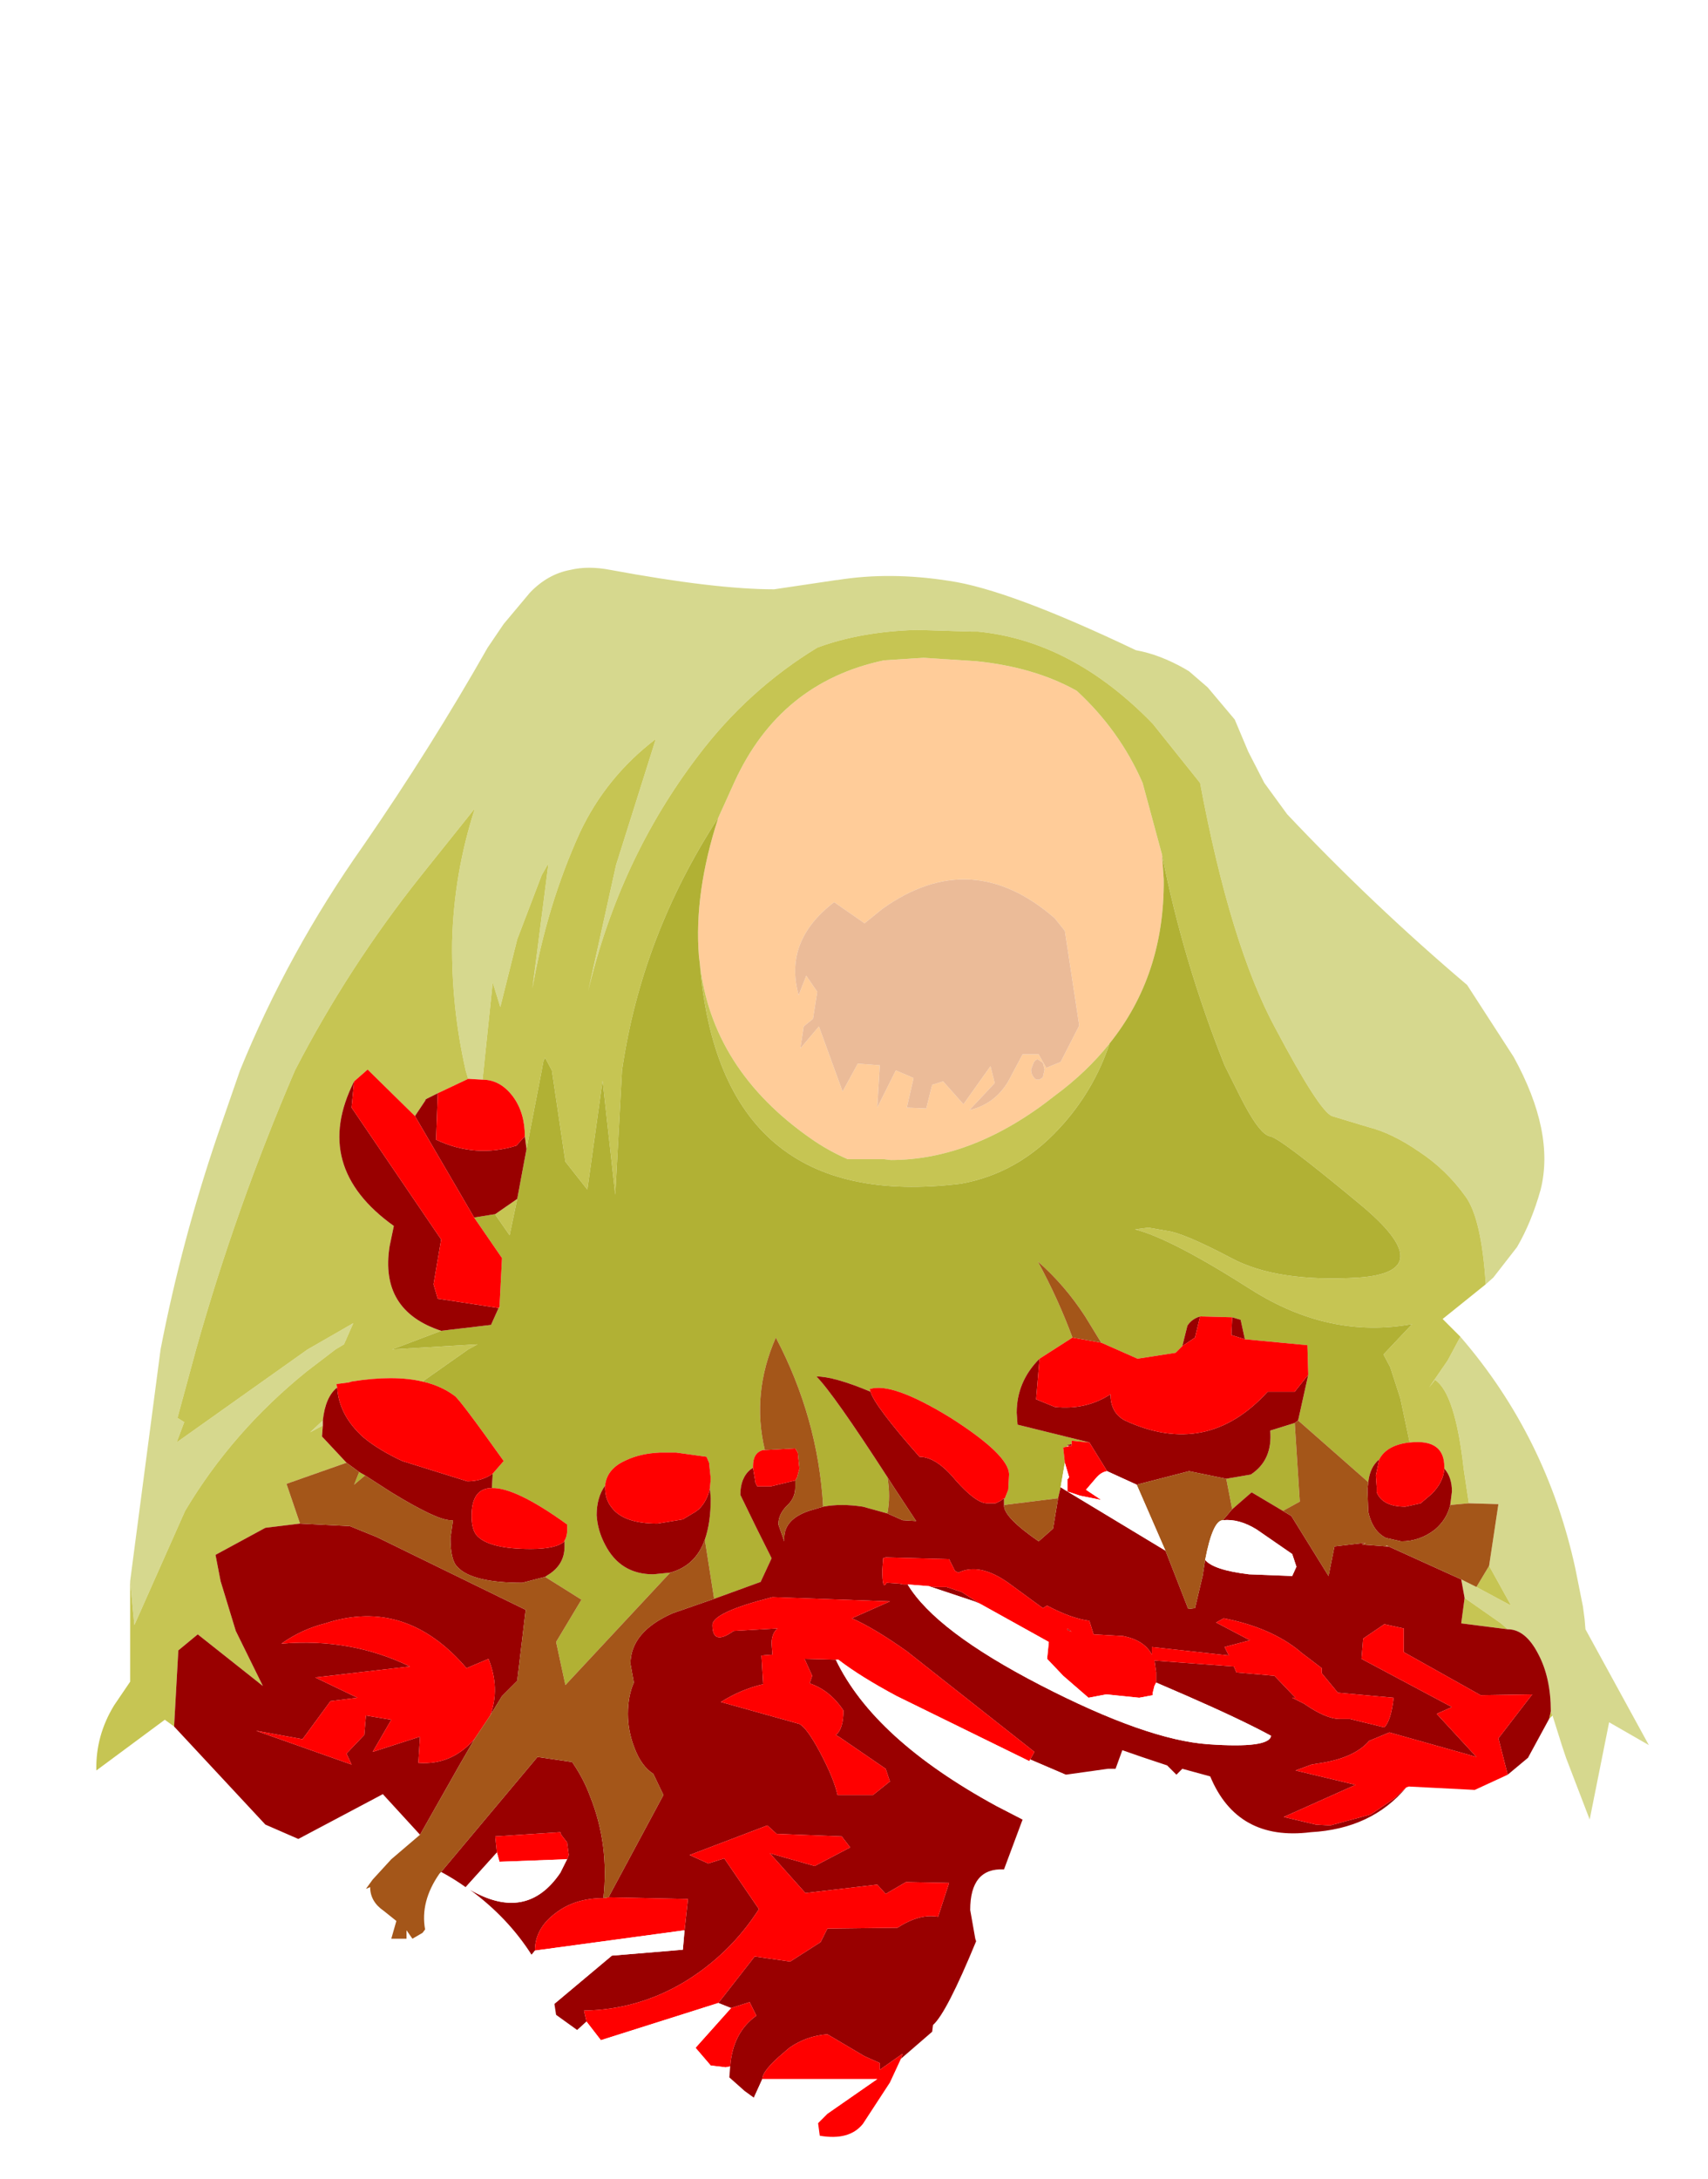 <?xml version="1.0" encoding="UTF-8" standalone="no"?>
<svg xmlns:ffdec="https://www.free-decompiler.com/flash" xmlns:xlink="http://www.w3.org/1999/xlink" ffdec:objectType="frame" height="128.85px" width="101.05px" xmlns="http://www.w3.org/2000/svg">
  <g transform="matrix(1.0, 0.0, 0.0, 1.0, 51.4, 73.8)">
    <use ffdec:characterId="2173" height="95.3" transform="matrix(1.0, 0.0, 0.0, 1.0, -45.7, -40.25)" width="91.85" xlink:href="#shape0"/>
    <use ffdec:characterId="1138" height="0.0" id="spineRef" transform="matrix(1.0, 0.0, 0.0, 1.0, 8.85, -47.9)" width="0.0" xlink:href="#sprite0"/>
  </g>
  <defs>
    <g id="shape0" transform="matrix(1.0, 0.0, 0.0, 1.0, 45.7, 40.25)">
      <path d="M-43.7 19.7 L-41.9 6.0 Q-40.65 -0.45 -38.5 -6.75 L-37.2 -10.5 Q-34.35 -17.5 -29.9 -23.8 -25.9 -29.6 -22.55 -35.5 L-21.6 -36.9 -20.05 -38.75 Q-19.0 -39.85 -17.65 -40.1 -16.6 -40.35 -15.3 -40.1 -9.1 -38.95 -5.6 -38.95 L-1.9 -39.5 -1.85 -39.5 Q1.25 -40.0 4.75 -39.45 8.25 -38.95 15.8 -35.35 17.2 -35.1 18.7 -34.25 L18.95 -34.1 20.05 -33.15 21.65 -31.25 22.45 -29.35 23.4 -27.5 24.75 -25.65 Q29.8 -20.3 35.4 -15.55 L38.15 -11.3 Q40.6 -6.85 39.75 -3.45 39.2 -1.5 38.35 -0.05 L36.95 1.75 36.5 2.15 Q36.25 -1.75 35.3 -3.05 34.15 -4.65 32.55 -5.7 30.95 -6.8 29.55 -7.15 L27.4 -7.8 Q26.65 -8.1 24.05 -13.0 21.4 -17.9 19.6 -27.5 L16.8 -31.0 Q12.05 -35.9 6.45 -36.45 L6.05 -36.45 2.85 -36.55 Q-0.5 -36.45 -3.05 -35.5 -7.15 -33.0 -10.1 -29.1 -14.75 -23.0 -16.6 -15.2 L-14.95 -22.65 -12.6 -30.1 Q-15.55 -27.85 -17.1 -24.55 -19.05 -20.25 -19.9 -15.35 L-18.95 -22.75 -19.35 -22.05 -20.8 -18.25 -21.8 -14.25 -22.25 -15.7 -22.85 -9.95 -23.7 -10.0 -23.85 -10.5 Q-24.7 -14.25 -24.65 -18.1 -24.55 -22.15 -23.3 -26.0 L-26.5 -22.0 Q-30.8 -16.6 -33.95 -10.5 -37.45 -2.35 -39.8 6.0 L-40.9 10.05 -40.5 10.3 -40.95 11.5 -33.2 6.0 -30.5 4.45 -31.05 5.7 -31.55 6.0 -33.25 7.3 Q-37.65 10.85 -40.45 15.55 L-43.45 22.3 -43.7 19.7 M35.0 5.25 Q40.1 11.15 41.8 18.95 L42.25 21.2 42.35 21.95 42.4 22.55 46.15 29.4 43.8 28.05 42.65 33.8 41.25 30.15 41.0 29.4 40.45 27.65 40.35 27.4 Q40.35 25.4 39.6 24.0 38.85 22.55 37.8 22.55 L37.4 22.2 35.4 20.8 35.25 20.7 35.05 19.6 35.95 20.05 38.0 21.15 36.7 18.8 37.25 15.15 35.5 15.1 35.2 13.1 Q34.7 8.6 33.5 7.8 L33.15 8.25 34.25 6.65 35.0 5.25 M30.75 17.65 L30.65 17.65 30.6 17.6 30.65 17.6 30.75 17.65 M-32.3 10.2 L-32.3 10.5 -33.05 10.9 -32.3 10.2" fill="#d6d88e" fill-rule="evenodd" stroke="none"/>
      <path d="M-8.9 -25.45 L-7.95 -27.55 Q-5.25 -33.45 0.9 -34.75 L3.25 -34.9 6.35 -34.7 Q9.8 -34.35 12.3 -32.95 14.85 -30.6 16.2 -27.5 L17.35 -23.25 17.45 -21.8 Q17.5 -16.15 14.25 -12.1 12.9 -10.4 11.0 -9.0 6.2 -5.2 1.3 -5.2 L0.9 -5.25 -1.25 -5.25 Q-2.4 -5.75 -3.4 -6.45 -9.3 -10.55 -10.0 -16.85 L-10.05 -17.25 Q-10.35 -21.0 -8.9 -25.45 M11.6 -18.75 L11.0 -19.5 Q6.05 -23.8 0.8 -20.05 L-0.25 -19.2 -2.05 -20.45 Q-5.05 -18.15 -4.15 -14.95 L-3.7 -16.1 -3.05 -15.15 -3.3 -13.55 -3.85 -13.1 -4.05 -11.8 -2.95 -13.1 -1.55 -9.25 -0.65 -10.9 0.65 -10.8 0.5 -8.3 1.6 -10.5 2.65 -10.05 2.25 -8.3 3.4 -8.25 3.75 -9.65 4.4 -9.85 5.6 -8.5 7.2 -10.75 7.45 -9.75 5.95 -8.15 Q7.45 -8.5 8.25 -9.85 L9.1 -11.45 10.05 -11.45 10.5 -10.65 11.35 -11.0 12.45 -13.15 11.6 -18.75 M10.0 -9.95 Q10.15 -9.95 10.3 -10.1 L10.4 -10.55 10.3 -10.95 10.0 -11.15 Q9.85 -11.15 9.75 -10.95 L9.6 -10.55 Q9.6 -10.3 9.75 -10.1 9.85 -9.95 10.0 -9.95" fill="#ffcc99" fill-rule="evenodd" stroke="none"/>
      <path d="M-43.7 19.7 L-43.45 22.3 -40.45 15.55 Q-37.65 10.85 -33.25 7.3 L-31.55 6.0 -31.05 5.7 -30.5 4.45 -33.2 6.0 -40.95 11.5 -40.5 10.3 -40.9 10.05 -39.8 6.0 Q-37.45 -2.35 -33.95 -10.5 -30.8 -16.6 -26.5 -22.0 L-23.3 -26.0 Q-24.55 -22.15 -24.65 -18.1 -24.7 -14.25 -23.85 -10.5 L-23.7 -10.0 -25.5 -9.15 -26.2 -8.8 -26.25 -8.9 -26.25 -8.7 -26.85 -7.8 -29.65 -10.55 -30.45 -9.85 Q-33.0 -4.8 -28.1 -1.3 L-28.35 -0.1 Q-28.95 3.7 -25.3 4.9 L-28.2 6.0 -23.15 5.7 -23.7 6.0 -26.4 7.9 Q-28.1 7.5 -30.6 7.9 L-30.75 7.95 -31.5 8.05 -31.45 8.25 Q-32.15 8.8 -32.3 10.2 L-33.05 10.9 -32.3 10.5 -32.35 11.15 -30.9 12.7 -34.45 13.95 -33.65 16.3 -35.7 16.55 -38.65 18.15 -38.35 19.7 -37.45 22.65 -35.85 25.9 -39.7 22.85 -40.85 23.8 -41.1 28.3 -41.65 27.9 -45.7 30.9 Q-45.75 28.85 -44.65 27.05 L-43.7 25.65 -43.7 19.7 M-22.85 -9.95 L-22.25 -15.7 -21.8 -14.25 -20.8 -18.25 -19.35 -22.05 -18.95 -22.75 -19.9 -15.35 Q-19.05 -20.25 -17.1 -24.55 -15.55 -27.85 -12.6 -30.1 L-14.95 -22.65 -16.6 -15.2 Q-14.75 -23.0 -10.1 -29.1 -7.15 -33.0 -3.05 -35.5 -0.5 -36.45 2.85 -36.55 L6.05 -36.45 6.45 -36.45 Q12.05 -35.9 16.8 -31.0 L19.6 -27.5 Q21.4 -17.9 24.05 -13.0 26.65 -8.1 27.4 -7.8 L29.55 -7.15 Q30.95 -6.8 32.55 -5.7 34.15 -4.65 35.3 -3.05 36.25 -1.75 36.5 2.15 L33.95 4.2 35.0 5.25 34.25 6.65 33.15 8.25 33.5 7.8 Q34.7 8.6 35.2 13.1 L35.5 15.1 34.4 15.2 34.5 14.4 Q34.5 13.55 34.05 13.05 L34.05 12.95 Q34.05 11.3 32.05 11.5 L32.0 11.5 31.45 8.9 30.85 7.05 30.45 6.3 32.15 4.5 Q27.25 5.4 22.6 2.45 17.9 -0.55 15.75 -1.1 L16.55 -1.2 17.7 -1.0 Q18.7 -0.85 21.45 0.6 24.15 2.05 29.0 1.75 33.85 1.4 29.1 -2.55 24.35 -6.5 23.75 -6.6 23.1 -6.7 21.95 -9.0 L21.05 -10.8 Q18.6 -16.95 17.35 -23.25 L16.2 -27.5 Q14.85 -30.6 12.3 -32.95 9.8 -34.35 6.35 -34.7 L3.25 -34.9 0.9 -34.75 Q-5.25 -33.45 -7.95 -27.55 L-8.9 -25.45 Q-13.45 -18.45 -14.6 -10.5 L-15.0 -3.15 -15.75 -9.9 -16.65 -3.45 -17.95 -5.1 -18.75 -10.5 -19.15 -11.25 -19.25 -11.05 -19.35 -10.5 -20.25 -5.85 -20.35 -6.6 Q-20.35 -8.0 -21.05 -8.95 -21.8 -9.95 -22.85 -9.95 M40.45 27.65 L40.25 27.85 40.35 27.4 40.45 27.65 M-10.0 -16.85 Q-9.3 -10.55 -3.4 -6.45 -2.4 -5.75 -1.25 -5.25 L0.9 -5.25 1.3 -5.2 Q6.2 -5.2 11.0 -9.0 12.9 -10.4 14.25 -12.1 13.3 -9.25 11.25 -7.05 8.8 -4.4 5.45 -3.8 -8.8 -2.05 -10.0 -16.85 M36.7 18.8 L38.0 21.15 35.95 20.05 36.7 18.8 M35.25 20.7 L35.4 20.8 37.4 22.2 37.8 22.55 35.05 22.2 35.25 20.7 M-21.9 3.55 L-21.85 3.5 -21.8 3.5 -21.9 3.55 M-22.1 -2.0 L-20.8 -2.9 -21.25 -0.75 -22.05 -1.9 -22.1 -2.0" fill="#c6c553" fill-rule="evenodd" stroke="none"/>
      <path d="M-8.9 -25.45 Q-10.35 -21.0 -10.05 -17.25 L-10.0 -16.85 Q-8.8 -2.05 5.45 -3.8 8.8 -4.4 11.25 -7.05 13.3 -9.25 14.25 -12.1 17.5 -16.15 17.45 -21.8 L17.35 -23.25 Q18.6 -16.95 21.05 -10.8 L21.95 -9.0 Q23.1 -6.7 23.75 -6.6 24.35 -6.5 29.1 -2.55 33.85 1.4 29.0 1.75 24.15 2.05 21.45 0.6 18.7 -0.85 17.7 -1.0 L16.55 -1.2 15.75 -1.1 Q17.9 -0.55 22.6 2.45 27.25 5.4 32.15 4.5 L30.45 6.3 30.85 7.05 31.45 8.9 32.0 11.5 Q30.65 11.65 30.2 12.5 29.65 12.95 29.55 13.85 L25.4 10.2 26.0 7.5 25.95 5.75 22.25 5.4 22.0 4.25 21.5 4.1 19.6 4.05 Q19.1 4.2 18.85 4.6 L18.55 5.8 18.15 6.2 15.9 6.55 13.75 5.6 12.8 4.05 Q11.6 2.2 10.0 0.8 11.2 3.0 12.05 5.3 L10.1 6.55 Q8.75 7.9 8.75 9.75 L8.8 10.45 13.05 11.5 12.0 11.4 12.0 11.6 11.75 11.65 11.75 11.7 11.75 11.75 11.5 11.8 11.6 12.7 11.35 14.15 11.2 14.8 8.0 15.2 8.0 14.8 8.05 14.8 8.25 14.3 8.3 13.4 Q8.3 12.25 4.85 10.05 1.35 7.9 0.05 8.35 L0.1 8.5 Q-2.05 7.6 -3.1 7.6 -2.1 8.6 1.1 13.55 1.3 14.7 1.1 15.7 L-0.35 15.3 Q-1.65 15.1 -2.7 15.3 -3.0 10.05 -5.5 5.3 -6.95 8.6 -6.15 11.95 L-6.25 11.95 Q-6.85 12.1 -6.85 12.9 L-6.85 13.0 -7.0 13.1 Q-7.6 13.6 -7.6 14.6 L-6.65 16.55 -5.75 18.35 -6.4 19.75 -9.15 20.75 -9.7 17.25 Q-9.35 16.25 -9.35 14.8 L-9.4 14.2 -9.35 13.65 -9.45 12.7 -9.6 12.35 -11.4 12.1 -12.0 12.1 -12.35 12.1 Q-13.5 12.15 -14.35 12.55 -15.5 13.05 -15.6 14.05 -16.1 14.75 -16.1 15.8 -16.05 16.7 -15.6 17.55 -14.7 19.3 -12.75 19.3 L-11.75 19.2 -17.95 25.85 -18.5 23.3 -17.0 20.8 -19.15 19.45 -19.0 19.35 Q-18.0 18.75 -18.0 17.65 L-18.0 17.35 -18.0 17.3 Q-17.8 17.0 -17.85 16.35 -20.9 14.15 -22.3 14.2 L-22.25 13.35 -21.6 12.6 Q-24.2 8.95 -24.5 8.75 -25.3 8.15 -26.4 7.9 L-23.7 6.0 -23.15 5.7 -28.2 6.0 -25.3 4.9 -22.35 4.55 -21.9 3.55 -21.8 3.5 -21.85 3.5 -21.7 0.6 -23.35 -1.8 -22.1 -2.0 -22.05 -1.9 -21.25 -0.75 -20.8 -2.9 -20.25 -5.85 -19.35 -10.5 -19.25 -11.05 -19.15 -11.25 -18.75 -10.5 -17.95 -5.1 -16.65 -3.45 -15.75 -9.9 -15.0 -3.15 -14.6 -10.5 Q-13.45 -18.45 -8.9 -25.45 M21.15 13.65 L22.6 13.4 Q23.9 12.55 23.75 10.8 L25.2 10.35 25.5 15.0 24.5 15.55 22.65 14.45 21.5 15.45 21.15 13.65 M29.35 17.55 L29.15 17.55 29.3 17.5 29.35 17.55 M-26.2 -8.8 L-26.25 -8.7 -26.25 -8.9 -26.2 -8.8 M-30.15 13.25 L-29.8 13.45 -30.45 14.0 -30.15 13.25" fill="#b1b134" fill-rule="evenodd" stroke="none"/>
      <path d="M10.0 -9.95 Q9.85 -9.95 9.75 -10.1 9.6 -10.3 9.6 -10.55 L9.75 -10.95 Q9.85 -11.15 10.0 -11.15 L10.3 -10.95 10.4 -10.55 10.3 -10.1 Q10.15 -9.95 10.0 -9.95 M11.6 -18.75 L12.45 -13.15 11.35 -11.0 10.5 -10.65 10.05 -11.45 9.1 -11.45 8.25 -9.85 Q7.45 -8.5 5.95 -8.15 L7.45 -9.75 7.2 -10.75 5.6 -8.5 4.4 -9.85 3.75 -9.65 3.4 -8.25 2.25 -8.3 2.65 -10.05 1.6 -10.5 0.5 -8.3 0.65 -10.8 -0.65 -10.9 -1.55 -9.25 -2.95 -13.1 -4.05 -11.8 -3.85 -13.1 -3.3 -13.55 -3.05 -15.15 -3.7 -16.1 -4.15 -14.95 Q-5.05 -18.15 -2.05 -20.45 L-0.25 -19.2 0.8 -20.05 Q6.05 -23.8 11.0 -19.5 L11.6 -18.75" fill="#ebbb98" fill-rule="evenodd" stroke="none"/>
      <path d="M40.25 27.85 L39.0 30.15 37.8 31.15 37.25 29.0 39.25 26.4 36.2 26.45 31.65 23.9 31.65 22.5 30.5 22.25 29.25 23.1 29.15 24.3 34.5 27.15 33.6 27.55 35.95 30.1 30.8 28.65 29.6 29.15 Q28.7 30.2 26.5 30.5 L26.2 30.55 25.25 30.9 28.8 31.75 24.55 33.65 26.45 34.1 27.3 34.15 29.7 33.5 31.1 32.55 31.8 31.9 Q29.75 34.35 26.15 34.55 21.8 35.1 20.2 31.25 L18.55 30.8 18.3 31.05 18.2 31.15 17.65 30.6 16.15 30.1 15.0 29.7 14.6 30.8 14.15 30.8 11.65 31.15 9.55 30.25 9.8 29.8 2.25 23.85 Q0.35 22.5 -1.0 21.9 L1.25 20.9 -5.7 20.65 Q-9.25 21.55 -9.25 22.3 -9.25 23.55 -8.0 22.65 L-5.4 22.5 Q-5.75 22.8 -5.75 23.4 L-5.7 24.05 -6.35 24.1 -6.25 25.8 Q-7.55 26.1 -8.75 26.85 L-4.1 28.15 Q-3.65 28.4 -2.9 29.8 -2.05 31.4 -1.85 32.35 L0.25 32.35 1.25 31.55 1.0 30.8 -1.7 28.95 -1.95 28.8 Q-1.5 28.45 -1.5 27.35 -2.3 26.15 -3.5 25.75 L-3.35 25.3 -3.8 24.3 -1.95 24.35 Q0.3 29.05 7.55 33.0 L9.1 33.8 8.0 36.75 Q6.0 36.65 6.0 39.15 L6.3 40.85 6.35 41.0 Q4.6 45.25 3.8 45.95 L3.75 46.35 1.9 47.95 2.0 47.65 0.65 48.6 0.65 48.25 0.65 48.2 -0.25 47.8 -2.45 46.5 Q-3.7 46.6 -4.7 47.3 L-5.05 47.6 Q-6.3 48.65 -6.3 49.15 L-6.8 50.25 -7.35 49.85 -8.25 49.05 -8.2 48.4 Q-8.05 46.4 -6.65 45.4 L-7.05 44.6 -8.15 44.95 -8.9 44.65 -6.75 41.9 -4.65 42.2 -2.85 41.05 -2.45 40.25 1.7 40.2 Q3.0 39.35 4.1 39.55 L4.75 37.55 2.2 37.5 1.0 38.2 0.5 37.65 -3.75 38.15 -5.85 35.8 -3.2 36.55 -1.1 35.45 -1.6 34.8 -5.45 34.65 -6.0 34.15 -10.6 35.9 -9.5 36.4 -8.55 36.1 -6.5 39.1 Q-8.2 41.75 -10.9 43.4 -13.65 45.05 -16.85 45.1 L-16.7 45.75 -17.25 46.25 -18.5 45.35 -18.6 44.7 -15.2 41.85 -11.0 41.5 -10.9 40.35 -10.7 38.5 -15.4 38.4 -12.15 32.35 -12.75 31.1 Q-13.45 30.65 -13.85 29.6 -14.25 28.6 -14.25 27.55 -14.25 26.5 -13.9 25.7 L-14.1 24.6 Q-14.1 22.7 -11.6 21.6 L-9.15 20.75 -6.4 19.75 -5.75 18.35 -6.65 16.55 -7.6 14.6 Q-7.6 13.6 -7.0 13.1 L-6.85 13.0 -6.7 13.9 -6.6 14.1 -5.8 14.1 -4.35 13.75 -4.35 14.15 Q-4.35 14.8 -4.85 15.25 -5.35 15.75 -5.35 16.35 L-5.0 17.35 -5.0 17.15 Q-5.0 16.05 -3.55 15.55 L-2.7 15.3 Q-1.65 15.1 -0.35 15.3 L1.1 15.7 2.0 16.1 2.8 16.15 1.45 14.1 1.1 13.55 Q-2.1 8.6 -3.1 7.6 -2.05 7.6 0.1 8.5 0.35 9.35 3.0 12.35 4.0 12.35 5.15 13.75 6.35 15.1 7.0 15.1 L7.5 15.1 7.8 14.95 8.0 14.8 8.0 15.2 Q7.95 15.9 10.05 17.35 L10.9 16.6 11.2 14.8 11.35 14.15 11.75 14.4 17.55 17.9 17.65 18.15 18.9 21.35 19.3 21.3 19.75 19.4 19.9 18.45 Q20.4 19.05 22.5 19.3 L25.05 19.4 25.3 18.85 25.05 18.1 22.95 16.65 Q21.9 16.0 20.95 16.1 L21.5 15.45 22.65 14.45 24.5 15.55 25.0 15.85 27.2 19.4 27.55 17.65 29.25 17.45 29.4 17.45 29.3 17.5 29.15 17.55 29.35 17.55 30.65 17.65 30.75 17.65 35.05 19.6 35.25 20.7 35.05 22.2 37.8 22.55 Q38.85 22.55 39.6 24.0 40.35 25.4 40.35 27.4 L40.25 27.85 M35.85 32.05 L31.95 31.85 35.85 32.05 M-19.95 41.8 Q-21.35 39.6 -23.6 37.95 -20.25 39.9 -18.25 36.95 L-17.85 36.15 -17.75 35.9 -17.85 35.15 -18.2 34.7 -18.25 34.55 -22.1 34.8 -22.0 35.75 -23.85 37.8 Q-24.55 37.3 -25.3 36.9 L-19.6 30.1 -17.55 30.4 -17.45 30.55 Q-16.85 31.45 -16.5 32.4 -15.35 35.25 -15.7 38.45 -17.4 38.45 -18.55 39.35 -19.75 40.25 -19.75 41.55 L-19.95 41.8 M-26.55 34.7 L-28.75 32.3 -33.75 34.95 -35.7 34.1 -41.1 28.3 -40.85 23.8 -39.7 22.85 -35.85 25.9 -37.45 22.65 -38.35 19.7 -38.65 18.15 -35.7 16.55 -33.65 16.3 -30.7 16.45 -29.1 17.1 -20.3 21.4 -20.8 25.6 -21.7 26.5 -22.4 27.65 Q-21.8 26.05 -22.5 24.3 L-23.8 24.85 Q-27.4 20.65 -32.15 22.2 -33.55 22.55 -34.75 23.4 -30.65 23.05 -27.15 24.75 L-32.75 25.4 -30.25 26.6 -31.85 26.8 -33.5 29.05 -36.25 28.55 -30.6 30.55 -30.9 29.9 -29.85 28.8 -29.75 27.65 -28.25 27.9 -29.35 29.8 -26.55 28.9 -26.65 30.45 Q-24.65 30.6 -23.3 29.0 L-24.2 30.55 -26.55 34.7 M34.05 13.05 Q34.5 13.55 34.5 14.4 L34.4 15.2 Q34.2 16.05 33.5 16.65 32.6 17.35 31.5 17.35 L30.6 17.15 Q29.8 16.75 29.55 15.6 L29.5 14.3 29.55 13.85 Q29.65 12.95 30.2 12.5 L30.0 13.45 30.05 14.15 30.05 14.45 Q30.4 15.3 31.75 15.3 L32.65 15.1 33.3 14.55 Q34.0 13.85 34.05 13.05 M21.5 4.1 L22.0 4.25 22.25 5.4 21.45 5.15 21.5 4.1 M26.0 7.5 L25.4 10.2 25.2 10.35 23.75 10.8 Q23.9 12.55 22.6 13.4 L21.15 13.65 18.95 13.2 15.85 14.0 14.1 13.2 13.05 11.5 8.8 10.45 8.75 9.75 Q8.75 7.9 10.1 6.55 L9.9 8.95 11.0 9.4 Q12.85 9.6 14.3 8.65 14.3 9.75 15.15 10.2 20.0 12.45 23.6 8.5 L25.2 8.5 26.0 7.5 M17.0 25.7 L17.0 25.1 16.9 24.4 21.6 24.75 21.75 25.1 24.0 25.3 25.05 26.4 25.25 26.6 25.05 26.6 25.75 26.95 Q27.05 27.85 27.85 27.85 L28.45 27.85 30.5 28.35 Q30.9 27.95 31.05 26.6 L27.75 26.3 26.8 25.15 26.8 24.85 25.55 23.9 25.5 23.85 Q23.8 22.45 21.0 21.9 L20.55 22.15 22.55 23.2 21.05 23.6 21.3 24.1 16.75 23.6 16.75 24.05 Q16.3 23.2 15.05 22.95 L13.3 22.85 13.05 22.05 Q11.95 21.9 10.55 21.15 L10.3 21.3 8.25 19.8 Q6.55 18.6 5.3 19.2 L5.1 19.1 4.75 18.4 1.0 18.3 0.85 18.35 0.8 19.05 Q0.8 20.3 1.05 19.8 L1.8 19.85 2.05 19.9 2.15 19.9 2.3 19.9 Q3.95 22.65 10.15 25.85 16.45 29.1 20.1 29.35 23.7 29.6 23.8 28.85 22.05 27.9 18.85 26.5 L17.0 25.7 M3.55 20.0 L4.0 20.05 4.6 20.05 5.5 20.35 6.6 21.05 6.25 20.9 3.55 20.0 M18.55 5.8 L18.85 4.6 Q19.1 4.2 19.6 4.05 L19.3 5.3 18.55 5.8 M12.0 11.6 L12.0 11.7 11.85 11.7 11.75 11.7 11.75 11.65 12.0 11.6 M12.0 22.7 L11.75 22.6 11.75 22.5 12.0 22.7 M-30.45 -9.85 L-30.6 -8.3 -25.3 -0.5 -25.75 2.15 -25.5 3.0 -21.9 3.55 -22.35 4.55 -25.3 4.9 Q-28.95 3.7 -28.35 -0.1 L-28.1 -1.3 Q-33.0 -4.8 -30.45 -9.85 M-23.35 -1.8 L-26.85 -7.8 -26.25 -8.7 -26.2 -8.8 -25.5 -9.15 -25.6 -6.4 Q-23.25 -5.3 -20.85 -6.05 L-20.35 -6.6 -20.25 -5.85 -20.8 -2.9 -22.1 -2.0 -23.35 -1.8 M-15.6 14.05 L-15.6 14.15 Q-15.6 14.85 -15.25 15.3 -14.55 16.3 -12.5 16.3 L-11.0 16.05 -10.25 15.6 -10.05 15.45 Q-9.55 14.95 -9.4 14.2 L-9.35 14.8 Q-9.35 16.25 -9.7 17.25 -10.25 18.8 -11.75 19.2 L-12.75 19.3 Q-14.7 19.3 -15.6 17.55 -16.05 16.7 -16.1 15.8 -16.1 14.75 -15.6 14.05 M-18.0 17.35 L-18.0 17.65 Q-18.0 18.75 -19.0 19.35 L-19.15 19.45 -20.5 19.8 Q-23.5 19.8 -24.35 18.85 -24.75 18.45 -24.75 17.15 L-24.6 16.1 -24.75 16.1 Q-25.55 16.1 -28.25 14.45 L-28.95 14.0 -29.8 13.45 -30.15 13.25 -30.9 12.7 -32.35 11.15 -32.3 10.5 -32.3 10.2 Q-32.15 8.8 -31.45 8.25 -31.35 9.9 -29.9 11.2 -29.0 11.95 -27.6 12.6 L-23.75 13.8 Q-22.9 13.8 -22.25 13.35 L-22.3 14.2 Q-23.5 14.2 -23.5 15.85 -23.5 16.7 -23.15 17.05 -22.4 17.8 -20.0 17.8 -18.5 17.8 -18.0 17.35" fill="#990000" fill-rule="evenodd" stroke="none"/>
      <path d="M-23.7 -10.0 L-22.85 -9.95 Q-21.8 -9.95 -21.05 -8.95 -20.35 -8.0 -20.35 -6.6 L-20.85 -6.05 Q-23.25 -5.3 -25.6 -6.4 L-25.5 -9.15 -23.7 -10.0 M37.8 31.15 L35.85 32.05 31.95 31.85 31.8 31.9 31.1 32.55 29.7 33.5 27.3 34.15 26.45 34.1 24.55 33.65 28.8 31.75 25.25 30.9 26.2 30.55 26.5 30.5 Q28.7 30.2 29.6 29.15 L30.8 28.65 35.95 30.1 33.6 27.55 34.5 27.15 29.15 24.3 29.25 23.1 30.5 22.25 31.65 22.5 31.65 23.9 36.2 26.45 39.25 26.4 37.25 29.0 37.8 31.15 M1.9 47.95 L1.25 49.35 -0.35 51.8 Q-1.15 52.8 -2.9 52.5 L-3.0 51.75 -2.45 51.2 0.5 49.15 -6.3 49.15 Q-6.3 48.65 -5.05 47.6 L-4.7 47.3 Q-3.7 46.6 -2.45 46.5 L-0.25 47.8 0.65 48.2 0.65 48.25 0.65 48.6 2.0 47.65 1.9 47.95 M-8.2 48.4 L-8.5 48.45 -9.35 48.35 -10.25 47.3 -8.15 44.95 -7.05 44.6 -6.65 45.4 Q-8.05 46.4 -8.2 48.4 M32.0 11.5 L32.05 11.5 Q34.05 11.3 34.05 12.95 L34.05 13.05 Q34.0 13.85 33.3 14.55 L32.65 15.1 31.75 15.3 Q30.4 15.3 30.05 14.45 L30.05 14.15 30.0 13.45 30.2 12.5 Q30.65 11.65 32.0 11.5 M21.5 4.1 L21.45 5.15 22.25 5.4 25.95 5.75 26.0 7.5 25.2 8.5 23.6 8.5 Q20.0 12.45 15.15 10.2 14.3 9.75 14.3 8.65 12.85 9.6 11.0 9.4 L9.9 8.95 10.1 6.55 12.05 5.3 13.75 5.6 15.9 6.55 18.15 6.2 18.55 5.8 19.3 5.3 19.6 4.05 21.5 4.1 M13.05 11.5 L14.1 13.2 Q13.75 13.25 13.45 13.6 L12.85 14.3 13.75 14.9 12.5 14.65 11.75 14.4 11.75 13.65 11.8 13.65 11.85 13.55 11.6 12.7 11.5 11.8 11.75 11.75 11.85 11.7 12.0 11.7 12.0 11.6 12.0 11.4 13.05 11.5 M8.0 14.8 L7.8 14.95 7.5 15.1 7.0 15.1 Q6.35 15.1 5.15 13.75 4.0 12.35 3.0 12.35 0.35 9.35 0.1 8.5 L0.05 8.35 Q1.35 7.9 4.85 10.05 8.3 12.25 8.3 13.4 L8.25 14.3 8.05 14.8 8.0 14.8 M-4.35 13.75 L-5.8 14.1 -6.6 14.1 -6.7 13.9 -6.85 13.0 -6.85 12.9 Q-6.85 12.1 -6.25 11.95 L-6.15 11.95 -4.35 11.85 -4.2 12.1 -4.1 13.05 -4.25 13.6 -4.35 13.75 M-15.4 38.4 L-10.7 38.5 -10.9 40.35 -19.75 41.55 Q-19.75 40.25 -18.55 39.35 -17.4 38.45 -15.7 38.45 L-15.4 38.4 M2.3 19.9 L2.15 19.9 2.05 19.9 1.8 19.85 1.05 19.8 Q0.8 20.3 0.8 19.05 L0.85 18.35 1.0 18.3 4.75 18.4 5.1 19.1 5.3 19.2 Q6.55 18.6 8.25 19.8 L10.3 21.3 10.55 21.15 Q11.95 21.9 13.05 22.05 L13.3 22.85 15.05 22.95 Q16.3 23.2 16.75 24.05 L16.75 23.6 21.3 24.1 21.05 23.6 22.55 23.2 20.55 22.15 21.0 21.9 Q23.8 22.45 25.5 23.85 L25.55 23.9 26.8 24.85 26.8 25.15 27.75 26.3 31.05 26.6 Q30.9 27.95 30.5 28.35 L28.45 27.85 27.85 27.85 Q27.05 27.85 25.75 26.95 L25.05 26.6 25.25 26.6 25.05 26.4 24.0 25.3 21.75 25.1 21.6 24.75 16.9 24.4 17.0 25.1 17.0 25.7 16.9 25.9 16.8 26.3 16.8 26.45 16.0 26.6 14.05 26.4 13.0 26.6 11.5 25.3 10.55 24.3 10.65 23.3 6.6 21.05 5.5 20.35 4.6 20.05 4.0 20.05 3.55 20.0 2.3 19.9 M12.0 22.7 L11.75 22.5 11.75 22.6 12.0 22.7 M-1.95 24.35 L-3.8 24.3 -3.35 25.3 -3.5 25.75 Q-2.3 26.15 -1.5 27.35 -1.5 28.45 -1.95 28.8 L-1.7 28.95 1.0 30.8 1.25 31.55 0.25 32.35 -1.85 32.35 Q-2.05 31.4 -2.9 29.8 -3.65 28.4 -4.1 28.15 L-8.75 26.85 Q-7.55 26.1 -6.25 25.8 L-6.35 24.1 -5.7 24.05 -5.75 23.4 Q-5.75 22.8 -5.4 22.5 L-8.0 22.65 Q-9.25 23.55 -9.25 22.3 -9.25 21.55 -5.7 20.65 L1.25 20.9 -1.0 21.9 Q0.35 22.5 2.25 23.85 L9.8 29.8 9.55 30.25 9.5 30.35 1.65 26.5 Q-0.5 25.35 -1.8 24.35 L-1.95 24.35 M-16.7 45.75 L-16.85 45.1 Q-13.65 45.05 -10.9 43.4 -8.2 41.75 -6.5 39.1 L-8.55 36.1 -9.5 36.4 -10.6 35.9 -6.0 34.15 -5.45 34.65 -1.6 34.8 -1.1 35.45 -3.2 36.55 -5.85 35.8 -3.75 38.15 0.5 37.65 1.0 38.2 2.2 37.5 4.75 37.55 4.1 39.55 Q3.0 39.35 1.7 40.2 L-2.45 40.25 -2.85 41.05 -4.65 42.2 -6.75 41.9 -8.9 44.65 -15.85 46.85 -16.7 45.75 M-21.9 3.55 L-25.5 3.0 -25.75 2.15 -25.3 -0.5 -30.6 -8.3 -30.45 -9.85 -29.65 -10.55 -26.85 -7.8 -23.35 -1.8 -21.7 0.6 -21.85 3.5 -21.9 3.55 M-15.6 14.05 Q-15.5 13.05 -14.35 12.55 -13.5 12.15 -12.35 12.1 L-12.0 12.1 -11.4 12.1 -9.6 12.35 -9.45 12.7 -9.35 13.65 -9.4 14.2 Q-9.55 14.95 -10.05 15.45 L-10.25 15.6 -11.0 16.05 -12.5 16.3 Q-14.55 16.3 -15.25 15.3 -15.6 14.85 -15.6 14.15 L-15.6 14.05 M-22.3 14.2 Q-20.9 14.15 -17.85 16.35 -17.8 17.0 -18.0 17.3 L-18.0 17.35 Q-18.5 17.8 -20.0 17.8 -22.4 17.8 -23.15 17.05 -23.5 16.7 -23.5 15.85 -23.5 14.2 -22.3 14.2 M-22.25 13.35 Q-22.9 13.8 -23.75 13.8 L-27.6 12.6 Q-29.0 11.95 -29.9 11.2 -31.35 9.9 -31.45 8.25 L-31.5 8.05 -30.75 7.95 -30.6 7.9 Q-28.1 7.5 -26.4 7.9 -25.3 8.15 -24.5 8.75 -24.2 8.95 -21.6 12.6 L-22.25 13.35 M-22.4 27.65 L-23.3 29.0 Q-24.65 30.6 -26.65 30.45 L-26.55 28.9 -29.35 29.8 -28.25 27.9 -29.75 27.65 -29.85 28.8 -30.9 29.9 -30.6 30.55 -36.25 28.55 -33.5 29.05 -31.85 26.8 -30.25 26.6 -32.75 25.4 -27.15 24.75 Q-30.65 23.05 -34.75 23.4 -33.55 22.55 -32.15 22.2 -27.4 20.65 -23.8 24.85 L-22.5 24.3 Q-21.8 26.05 -22.4 27.65 M-22.0 35.75 L-22.1 34.8 -18.25 34.55 -18.2 34.7 -17.85 35.15 -17.75 35.9 -17.85 36.15 -21.85 36.3 -22.0 35.75" fill="#ff0000" fill-rule="evenodd" stroke="none"/>
      <path d="M-25.3 36.9 L-25.4 37.0 Q-26.55 38.65 -26.25 40.3 L-26.4 40.5 -27.0 40.85 -27.35 40.35 -27.35 40.85 -28.25 40.85 -27.95 39.8 -28.7 39.2 Q-29.5 38.65 -29.5 37.8 L-29.75 37.9 -29.35 37.35 -28.25 36.15 -26.55 34.7 -24.2 30.55 -23.3 29.0 -22.4 27.65 -21.7 26.5 -20.8 25.6 -20.3 21.4 -29.1 17.1 -30.7 16.45 -33.65 16.3 -34.45 13.95 -30.9 12.7 -30.15 13.25 -30.45 14.0 -29.8 13.45 -28.95 14.0 -28.25 14.45 Q-25.55 16.1 -24.75 16.1 L-24.6 16.1 -24.75 17.15 Q-24.75 18.45 -24.35 18.85 -23.5 19.8 -20.5 19.8 L-19.15 19.45 -17.0 20.8 -18.5 23.3 -17.95 25.85 -11.75 19.2 Q-10.25 18.8 -9.7 17.25 L-9.15 20.75 -11.6 21.6 Q-14.1 22.7 -14.1 24.6 L-13.9 25.7 Q-14.25 26.5 -14.25 27.55 -14.25 28.6 -13.85 29.6 -13.45 30.65 -12.75 31.1 L-12.15 32.35 -15.4 38.4 -15.7 38.45 Q-15.35 35.25 -16.5 32.4 -16.85 31.45 -17.45 30.55 L-17.55 30.4 -19.6 30.1 -25.3 36.9 M34.4 15.2 L35.5 15.1 37.25 15.15 36.7 18.8 35.95 20.05 35.05 19.6 30.75 17.65 30.65 17.6 30.6 17.6 30.65 17.65 29.35 17.55 29.3 17.5 29.4 17.45 29.25 17.45 27.55 17.65 27.2 19.4 25.0 15.85 24.5 15.55 25.5 15.0 25.2 10.35 25.4 10.2 29.55 13.85 29.5 14.3 29.55 15.6 Q29.8 16.75 30.6 17.15 L31.5 17.35 Q32.6 17.35 33.5 16.65 34.2 16.05 34.4 15.2 M15.85 14.0 L18.95 13.2 21.15 13.65 21.5 15.45 20.95 16.1 Q20.35 16.1 19.9 18.45 L19.75 19.4 19.3 21.3 18.9 21.35 17.65 18.15 17.55 17.9 15.85 14.0 M11.2 14.8 L10.9 16.6 10.05 17.35 Q7.95 15.9 8.0 15.2 L11.2 14.8 M1.1 13.55 L1.45 14.1 2.8 16.15 2.0 16.1 1.1 15.7 Q1.3 14.7 1.1 13.55 M-2.7 15.3 L-3.55 15.55 Q-5.0 16.05 -5.0 17.15 L-5.0 17.35 -5.35 16.35 Q-5.35 15.75 -4.85 15.25 -4.35 14.8 -4.35 14.15 L-4.35 13.75 -4.25 13.6 -4.1 13.05 -4.2 12.1 -4.35 11.85 -6.15 11.95 Q-6.95 8.6 -5.5 5.3 -3.0 10.05 -2.7 15.3 M12.05 5.3 Q11.2 3.0 10.0 0.8 11.6 2.2 12.8 4.05 L13.75 5.6 12.05 5.3" fill="#a45619" fill-rule="evenodd" stroke="none"/>
      <path d="M11.65 31.15 L22.25 35.45 16.9 35.6 9.1 33.8 7.55 33.0 Q0.3 29.05 -1.95 24.35 L-1.8 24.35 Q-0.5 25.35 1.65 26.5 L9.5 30.35 9.55 30.25 11.65 31.15 M-3.0 51.75 L-4.5 53.2 -4.4 54.0 Q-5.45 54.4 -6.5 55.05 L-8.75 55.05 -8.95 54.55 -9.1 53.45 -7.85 51.85 -6.8 50.25 -6.3 49.15 0.5 49.15 -2.45 51.2 -3.0 51.75 M-8.5 48.45 L-8.95 49.8 -10.65 50.25 -11.75 49.1 -17.55 48.8 -17.25 46.25 -16.7 45.75 -15.85 46.85 -8.9 44.65 -8.15 44.95 -10.25 47.3 -9.35 48.35 -8.5 48.45 M-18.6 44.7 L-20.4 44.85 -21.05 44.05 -19.95 41.8 -19.75 41.55 -10.9 40.35 -11.0 41.5 -15.2 41.85 -18.6 44.7 M-23.6 37.95 L-23.85 37.8 -22.0 35.75 -21.85 36.3 -17.85 36.15 -18.25 36.95 Q-20.25 39.9 -23.6 37.95 M14.1 13.2 L15.85 14.0 17.55 17.9 11.75 14.4 11.35 14.15 11.6 12.7 11.85 13.55 11.8 13.65 11.75 13.65 11.75 14.4 12.5 14.65 13.75 14.9 12.85 14.3 13.45 13.6 Q13.75 13.25 14.1 13.2 M20.95 16.1 Q21.9 16.0 22.95 16.65 L25.05 18.1 25.3 18.85 25.05 19.4 22.5 19.3 Q20.4 19.05 19.9 18.45 20.35 16.1 20.95 16.1 M17.0 25.7 L18.85 26.5 Q22.05 27.9 23.8 28.85 23.7 29.6 20.1 29.35 16.45 29.1 10.15 25.85 3.95 22.65 2.3 19.9 L3.55 20.0 6.25 20.9 6.6 21.05 10.65 23.3 10.55 24.3 11.5 25.3 13.0 26.6 14.05 26.4 16.0 26.6 16.8 26.45 16.8 26.3 16.9 25.9 17.0 25.7 M11.85 11.7 L11.75 11.75 11.75 11.7 11.85 11.7" fill="#ffffff" fill-rule="evenodd" stroke="none"/>
    </g>
  </defs>
</svg>
